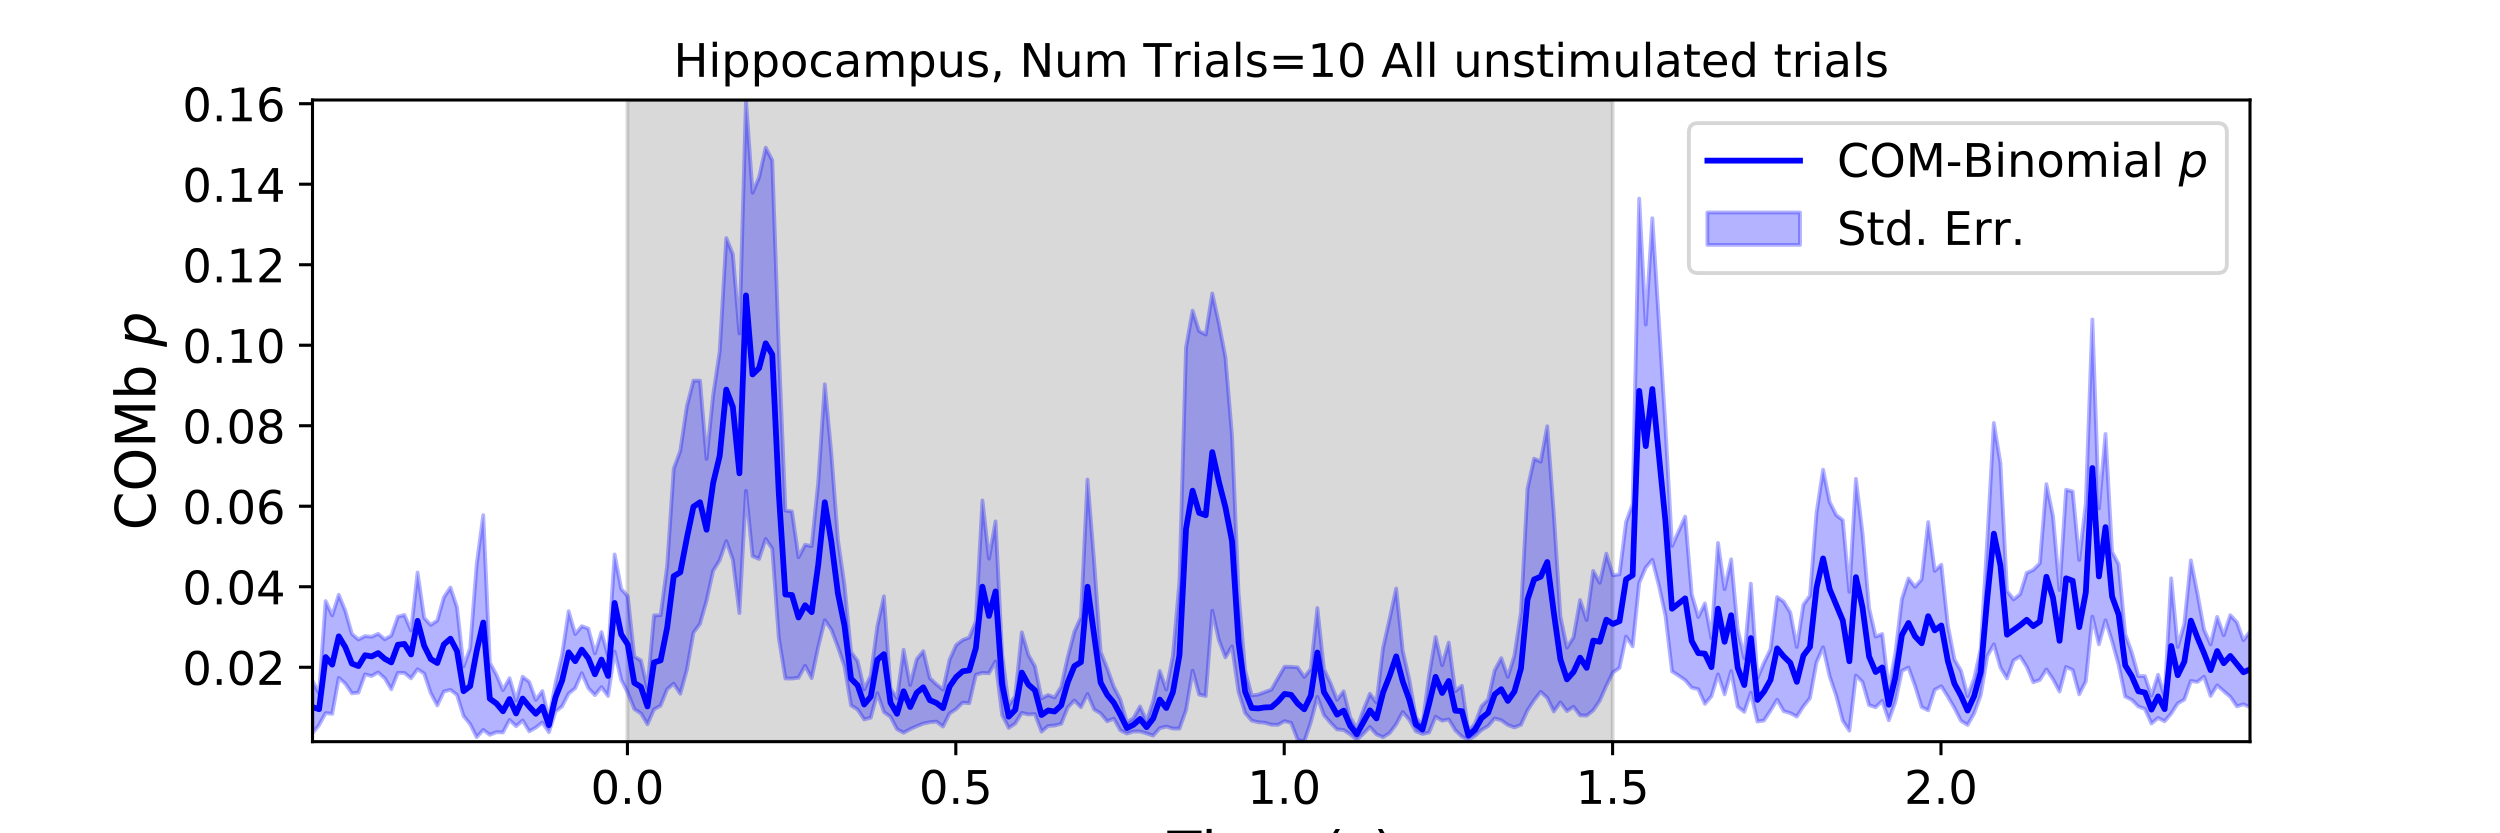 <?xml version="1.0" encoding="utf-8" standalone="no"?>
<!DOCTYPE svg PUBLIC "-//W3C//DTD SVG 1.1//EN"
  "http://www.w3.org/Graphics/SVG/1.1/DTD/svg11.dtd">
<!-- Created with matplotlib (https://matplotlib.org/) -->
<svg height="216pt" version="1.1" viewBox="0 0 648 216" width="648pt" xmlns="http://www.w3.org/2000/svg" xmlns:xlink="http://www.w3.org/1999/xlink">
 <defs>
  <style type="text/css">
*{stroke-linecap:butt;stroke-linejoin:round;}
  </style>
 </defs>
 <g id="figure_1">
  <g id="patch_1">
   <path d="M 0 216 
L 648 216 
L 648 0 
L 0 0 
z
" style="fill:#ffffff;"/>
  </g>
  <g id="axes_1">
   <g id="patch_2">
    <path d="M 81 192.24 
L 583.2 192.24 
L 583.2 25.92 
L 81 25.92 
z
" style="fill:#ffffff;"/>
   </g>
   <g id="PolyCollection_1">
    <defs>
     <path d="M 162.629 -23.76 
L 162.629 -190.08 
L 417.985 -190.08 
L 417.985 -23.76 
L 417.985 -23.76 
L 162.629 -23.76 
z
" id="md33b3749ed" style="stroke:#808080;stroke-opacity:0.3;"/>
    </defs>
    <g clip-path="url(#p66908a4d34)">
     <use style="fill:#808080;fill-opacity:0.3;stroke:#808080;stroke-opacity:0.3;" x="0" xlink:href="#md33b3749ed" y="216"/>
    </g>
   </g>
   <g id="PolyCollection_2">
    <defs>
     <path d="M 81 -39.528 
L 81 -25.934 
L 82.702 -28.065 
L 84.405 -31.167 
L 86.107 -30.974 
L 87.809 -40.283 
L 89.512 -38.807 
L 91.214 -36.29 
L 92.917 -36.471 
L 94.619 -41.193 
L 96.321 -40.769 
L 98.024 -41.717 
L 99.726 -40.182 
L 101.428 -37.338 
L 103.131 -41.599 
L 104.833 -41.575 
L 106.536 -40.169 
L 108.238 -42.545 
L 109.94 -41.409 
L 111.643 -36.352 
L 113.345 -33.143 
L 115.047 -36.764 
L 116.75 -37.189 
L 118.452 -35.868 
L 120.155 -30.426 
L 121.857 -28.306 
L 123.559 -24.918 
L 125.262 -26.801 
L 126.964 -25.535 
L 128.666 -26.215 
L 130.369 -26.15 
L 132.071 -29.389 
L 133.774 -27.753 
L 135.476 -29.257 
L 137.178 -26.435 
L 138.881 -27.399 
L 140.583 -28.721 
L 142.285 -26.23 
L 143.988 -31.56 
L 145.69 -32.91 
L 147.393 -36.228 
L 149.095 -37.607 
L 150.797 -41.513 
L 152.5 -37.641 
L 154.202 -35.814 
L 155.904 -37.901 
L 157.607 -35.588 
L 159.309 -47.134 
L 161.012 -39.817 
L 162.714 -36.446 
L 164.416 -32.179 
L 166.119 -31.098 
L 167.821 -28.276 
L 169.523 -32.118 
L 171.226 -33.103 
L 172.928 -37.371 
L 174.631 -38.79 
L 176.333 -36.178 
L 178.035 -42.38 
L 179.738 -52.002 
L 181.44 -54.292 
L 183.142 -60.34 
L 184.845 -68.049 
L 186.547 -70.793 
L 188.249 -75.734 
L 189.952 -70.908 
L 191.654 -57.09 
L 193.357 -88.773 
L 195.059 -71.844 
L 196.761 -71.118 
L 198.464 -76.287 
L 200.166 -73.783 
L 201.868 -50.648 
L 203.571 -40.15 
L 205.273 -40.115 
L 206.976 -40.328 
L 208.678 -43.428 
L 210.38 -40.219 
L 212.083 -48.298 
L 213.785 -55.234 
L 215.487 -52.784 
L 217.19 -48.275 
L 218.892 -43.317 
L 220.595 -33.161 
L 222.297 -32.085 
L 223.999 -29.509 
L 225.702 -29.988 
L 227.404 -36.31 
L 229.106 -31.447 
L 230.809 -30.193 
L 232.511 -26.979 
L 234.214 -26.073 
L 235.916 -27.013 
L 237.618 -27.764 
L 239.321 -28.45 
L 241.023 -28.806 
L 242.725 -28.957 
L 244.428 -27.669 
L 246.13 -31.073 
L 247.833 -32.211 
L 249.535 -33.89 
L 251.237 -33.741 
L 252.94 -41.107 
L 254.642 -41.593 
L 256.344 -41.497 
L 258.047 -44.548 
L 259.749 -30.698 
L 261.452 -27.334 
L 263.154 -28.462 
L 264.856 -31.222 
L 266.559 -30.807 
L 268.261 -30.908 
L 269.963 -26.357 
L 271.666 -27.828 
L 273.368 -27.942 
L 275.071 -28.397 
L 276.773 -32.617 
L 278.475 -34.431 
L 280.178 -32.686 
L 281.88 -36.115 
L 283.582 -32.117 
L 285.285 -31.075 
L 286.987 -29.039 
L 288.689 -29.74 
L 290.392 -26.704 
L 292.094 -25.856 
L 293.797 -26.405 
L 295.499 -26.394 
L 297.201 -25.892 
L 298.904 -25.323 
L 300.606 -27.248 
L 302.308 -27.681 
L 304.011 -27.158 
L 305.713 -27.148 
L 307.416 -31.902 
L 309.118 -42.148 
L 310.82 -35.966 
L 312.523 -35.594 
L 314.225 -57.686 
L 315.927 -50.073 
L 317.63 -45.61 
L 319.332 -48.449 
L 321.035 -36.663 
L 322.737 -31.203 
L 324.439 -29.224 
L 326.142 -28.799 
L 327.844 -28.66 
L 329.546 -28.156 
L 331.249 -28.121 
L 332.951 -29.085 
L 334.654 -28.627 
L 336.356 -24.255 
L 338.058 -23.76 
L 339.761 -28.794 
L 341.463 -35.339 
L 343.165 -30.64 
L 344.868 -28.668 
L 346.57 -26.945 
L 348.273 -26.781 
L 349.975 -25.667 
L 351.677 -24.184 
L 353.38 -25.807 
L 355.082 -27.552 
L 356.784 -25.658 
L 358.487 -24.922 
L 360.189 -25.99 
L 361.892 -28.277 
L 363.594 -31.439 
L 365.296 -29.412 
L 366.999 -26.459 
L 368.701 -25.753 
L 370.403 -26.119 
L 372.106 -30.223 
L 373.808 -29.185 
L 375.511 -29.531 
L 377.213 -26.709 
L 378.915 -25.094 
L 380.618 -24.262 
L 382.32 -25.262 
L 384.022 -26.791 
L 385.725 -27.816 
L 387.427 -29.782 
L 389.129 -29.298 
L 390.832 -28.085 
L 392.534 -27.447 
L 394.237 -28.136 
L 395.939 -31.895 
L 397.641 -34.497 
L 399.344 -36.684 
L 401.046 -35.126 
L 402.748 -31.59 
L 404.451 -33.936 
L 406.153 -31.688 
L 407.856 -32.807 
L 409.558 -30.577 
L 411.26 -30.502 
L 412.963 -31.874 
L 414.665 -34.387 
L 416.367 -38.255 
L 418.07 -41.695 
L 419.772 -42.859 
L 421.475 -51.011 
L 423.177 -48.468 
L 424.879 -64.848 
L 426.582 -68.884 
L 428.284 -70.889 
L 429.986 -64.246 
L 431.689 -56.457 
L 433.391 -41.969 
L 435.094 -40.88 
L 436.796 -39.715 
L 438.498 -37.745 
L 440.201 -37.352 
L 441.903 -33.554 
L 443.605 -35.516 
L 445.308 -41.197 
L 447.01 -36.016 
L 448.713 -42.044 
L 450.415 -32.828 
L 452.117 -31.477 
L 453.82 -36.475 
L 455.522 -28.983 
L 457.224 -29.239 
L 458.927 -31.815 
L 460.629 -34.626 
L 462.332 -31.667 
L 464.034 -31.15 
L 465.736 -30.243 
L 467.439 -32.888 
L 469.141 -35.042 
L 470.843 -44.294 
L 472.546 -48.226 
L 474.248 -40.689 
L 475.951 -35.666 
L 477.653 -29.16 
L 479.355 -26.61 
L 481.058 -40.91 
L 482.76 -39.221 
L 484.462 -33.242 
L 486.165 -32.671 
L 487.867 -34.33 
L 489.569 -29.312 
L 491.272 -34.023 
L 492.974 -42.104 
L 494.677 -42.97 
L 496.379 -38.225 
L 498.081 -32.732 
L 499.784 -31.88 
L 501.486 -37.207 
L 503.188 -38.114 
L 504.891 -35.391 
L 506.593 -32.468 
L 508.296 -29.148 
L 509.998 -28.088 
L 511.7 -31.07 
L 513.403 -35.82 
L 515.105 -45.924 
L 516.807 -48.985 
L 518.51 -42.973 
L 520.212 -40.151 
L 521.915 -44.815 
L 523.617 -45.877 
L 525.319 -43.184 
L 527.022 -39.163 
L 528.724 -39.747 
L 530.426 -42.481 
L 532.129 -39.954 
L 533.831 -36.753 
L 535.534 -43.132 
L 537.236 -42.321 
L 538.938 -36.041 
L 540.641 -39.4 
L 542.343 -56.176 
L 544.045 -48.993 
L 545.748 -55.205 
L 547.45 -49.794 
L 549.153 -43.661 
L 550.855 -35.455 
L 552.557 -34.591 
L 554.26 -32.884 
L 555.962 -32.227 
L 557.664 -28.472 
L 559.367 -29.904 
L 561.069 -29.04 
L 562.772 -31.028 
L 564.474 -33.678 
L 566.176 -34.672 
L 567.879 -39.491 
L 569.581 -39.232 
L 571.283 -40.611 
L 572.986 -35.613 
L 574.688 -38.364 
L 576.391 -36.853 
L 578.093 -35.397 
L 579.795 -32.909 
L 581.498 -33.45 
L 583.2 -32.695 
L 583.2 -52.293 
L 583.2 -52.293 
L 581.498 -50.061 
L 579.795 -54.716 
L 578.093 -56.543 
L 576.391 -51.346 
L 574.688 -56.1 
L 572.986 -48.987 
L 571.283 -52.815 
L 569.581 -62.164 
L 567.879 -70.754 
L 566.176 -54.302 
L 564.474 -48.31 
L 562.772 -66.089 
L 561.069 -35.355 
L 559.367 -41.085 
L 557.664 -35.66 
L 555.962 -40.75 
L 554.26 -40.777 
L 552.557 -46.894 
L 550.855 -51.655 
L 549.153 -69.727 
L 547.45 -72.979 
L 545.748 -103.515 
L 544.045 -84.19 
L 542.343 -133.194 
L 540.641 -85.493 
L 538.938 -70.864 
L 537.236 -88.612 
L 535.534 -89.066 
L 533.831 -63.071 
L 532.129 -82.21 
L 530.426 -90.509 
L 528.724 -70.018 
L 527.022 -68.267 
L 525.319 -67.501 
L 523.617 -61.991 
L 521.915 -60.635 
L 520.212 -62.831 
L 518.51 -95.941 
L 516.807 -106.361 
L 515.105 -75.984 
L 513.403 -47.814 
L 511.7 -40.107 
L 509.998 -35.571 
L 508.296 -42.14 
L 506.593 -45.081 
L 504.891 -53.842 
L 503.188 -69.633 
L 501.486 -68.028 
L 499.784 -80.676 
L 498.081 -65.81 
L 496.379 -63.896 
L 494.677 -66.06 
L 492.974 -60.746 
L 491.272 -46.642 
L 489.569 -37.365 
L 487.867 -51.663 
L 486.165 -50.977 
L 484.462 -58.432 
L 482.76 -77.849 
L 481.058 -91.883 
L 479.355 -62.6 
L 477.653 -81.154 
L 475.951 -82.506 
L 474.248 -85.881 
L 472.546 -94.258 
L 470.843 -83.052 
L 469.141 -61.61 
L 467.439 -59.257 
L 465.736 -48.305 
L 464.034 -57.254 
L 462.332 -60.067 
L 460.629 -61.238 
L 458.927 -47.747 
L 457.224 -44.215 
L 455.522 -40.195 
L 453.82 -64.739 
L 452.117 -45.403 
L 450.415 -52.939 
L 448.713 -71.014 
L 447.01 -63.303 
L 445.308 -75.262 
L 443.605 -50.634 
L 441.903 -59.592 
L 440.201 -56.074 
L 438.498 -61.94 
L 436.796 -82.087 
L 435.094 -78.283 
L 433.391 -74.478 
L 431.689 -105.122 
L 429.986 -132.583 
L 428.284 -159.422 
L 426.582 -131.863 
L 424.879 -164.515 
L 423.177 -85.342 
L 421.475 -80.674 
L 419.772 -67.134 
L 418.07 -66.878 
L 416.367 -72.492 
L 414.665 -64.953 
L 412.963 -68.028 
L 411.26 -55.292 
L 409.558 -60.468 
L 407.856 -50.83 
L 406.153 -48.133 
L 404.451 -56.261 
L 402.748 -82.751 
L 401.046 -105.517 
L 399.344 -96.331 
L 397.641 -97.115 
L 395.939 -89.381 
L 394.237 -57.375 
L 392.534 -46.075 
L 390.832 -40.581 
L 389.129 -45.412 
L 387.427 -42.257 
L 385.725 -34.678 
L 384.022 -32.967 
L 382.32 -28.433 
L 380.618 -26.491 
L 378.915 -38.246 
L 377.213 -36.87 
L 375.511 -49.439 
L 373.808 -43.58 
L 372.106 -50.899 
L 370.403 -40.862 
L 368.701 -28.123 
L 366.999 -30.027 
L 365.296 -39.828 
L 363.594 -47.305 
L 361.892 -63.449 
L 360.189 -55.609 
L 358.487 -48.086 
L 356.784 -33.91 
L 355.082 -36.184 
L 353.38 -31.927 
L 351.677 -27.222 
L 349.975 -30.059 
L 348.273 -36.823 
L 346.57 -34.599 
L 344.868 -38.957 
L 343.165 -42.597 
L 341.463 -58.389 
L 339.761 -42.611 
L 338.058 -40.54 
L 336.356 -43.029 
L 334.654 -43.163 
L 332.951 -43.186 
L 331.249 -40.26 
L 329.546 -37.247 
L 327.844 -36.618 
L 326.142 -35.977 
L 324.439 -35.741 
L 322.737 -42.212 
L 321.035 -62.279 
L 319.332 -103.062 
L 317.63 -123.417 
L 315.927 -132.224 
L 314.225 -139.923 
L 312.523 -129.281 
L 310.82 -130.173 
L 309.118 -135.475 
L 307.416 -125.907 
L 305.713 -65.172 
L 304.011 -46.017 
L 302.308 -37.289 
L 300.606 -42.091 
L 298.904 -34.213 
L 297.201 -29.152 
L 295.499 -32.886 
L 293.797 -29.894 
L 292.094 -28.723 
L 290.392 -34.748 
L 288.689 -38.011 
L 286.987 -42.789 
L 285.285 -47.068 
L 283.582 -70.576 
L 281.88 -91.714 
L 280.178 -56.063 
L 278.475 -52.256 
L 276.773 -45.736 
L 275.071 -38.007 
L 273.368 -35.223 
L 271.666 -35.867 
L 269.963 -34.983 
L 268.261 -43.268 
L 266.559 -46.284 
L 264.856 -52.104 
L 263.154 -35.55 
L 261.452 -33.157 
L 259.749 -46.498 
L 258.047 -80.863 
L 256.344 -71.207 
L 254.642 -86.276 
L 252.94 -54.942 
L 251.237 -50.765 
L 249.535 -50.113 
L 247.833 -48.808 
L 246.13 -45.007 
L 244.428 -37.248 
L 242.725 -38.623 
L 241.023 -40.228 
L 239.321 -47.234 
L 237.618 -45.129 
L 235.916 -38.462 
L 234.214 -47.555 
L 232.511 -34.998 
L 230.809 -37.57 
L 229.106 -61.433 
L 227.404 -53.674 
L 225.702 -40.91 
L 223.999 -37.3 
L 222.297 -44.649 
L 220.595 -46.993 
L 218.892 -64.338 
L 217.19 -76.084 
L 215.487 -98.322 
L 213.785 -116.391 
L 212.083 -90.908 
L 210.38 -74.453 
L 208.678 -74.788 
L 206.976 -71.572 
L 205.273 -83.433 
L 203.571 -83.671 
L 201.868 -125.51 
L 200.166 -174.443 
L 198.464 -177.73 
L 196.761 -170.057 
L 195.059 -166.05 
L 193.357 -190.08 
L 191.654 -129.564 
L 189.952 -150.129 
L 188.249 -154.29 
L 186.547 -124.909 
L 184.845 -113.552 
L 183.142 -97.048 
L 181.44 -117.34 
L 179.738 -117.338 
L 178.035 -110.679 
L 176.333 -99.142 
L 174.631 -94.526 
L 172.928 -69.259 
L 171.226 -56.54 
L 169.523 -56.489 
L 167.821 -37.527 
L 166.119 -44.819 
L 164.416 -45.829 
L 162.714 -61.455 
L 161.012 -63.375 
L 159.309 -72.285 
L 157.607 -46.006 
L 155.904 -52.167 
L 154.202 -46.645 
L 152.5 -53.067 
L 150.797 -53.697 
L 149.095 -51.645 
L 147.393 -57.584 
L 145.69 -46.251 
L 143.988 -38.919 
L 142.285 -29.872 
L 140.583 -36.89 
L 138.881 -34.587 
L 137.178 -39.261 
L 135.476 -40.598 
L 133.774 -34.411 
L 132.071 -40.202 
L 130.369 -37.139 
L 128.666 -41.126 
L 126.964 -44.244 
L 125.262 -82.473 
L 123.559 -69.694 
L 121.857 -47.993 
L 120.155 -43.278 
L 118.452 -58.601 
L 116.75 -63.704 
L 115.047 -61.175 
L 113.345 -55.156 
L 111.643 -54.023 
L 109.94 -55.847 
L 108.238 -67.602 
L 106.536 -52.579 
L 104.833 -56.609 
L 103.131 -56.167 
L 101.428 -51.283 
L 99.726 -50.296 
L 98.024 -51.723 
L 96.321 -50.943 
L 94.619 -51.131 
L 92.917 -50.246 
L 91.214 -51.693 
L 89.512 -57.674 
L 87.809 -61.833 
L 86.107 -56.494 
L 84.405 -60.196 
L 82.702 -36.281 
L 81 -39.528 
z
" id="me0a8b9fdd6" style="stroke:#0000ff;stroke-opacity:0.3;"/>
    </defs>
    <g clip-path="url(#p66908a4d34)">
     <use style="fill:#0000ff;fill-opacity:0.3;stroke:#0000ff;stroke-opacity:0.3;" x="0" xlink:href="#me0a8b9fdd6" y="216"/>
    </g>
   </g>
   <g id="matplotlib.axis_1">
    <g id="xtick_1">
     <g id="line2d_1">
      <defs>
       <path d="M 0 0 
L 0 3.5 
" id="m24f4d58ce3" style="stroke:#000000;stroke-width:0.8;"/>
      </defs>
      <g>
       <use style="stroke:#000000;stroke-width:0.8;" x="162.629" xlink:href="#m24f4d58ce3" y="192.24"/>
      </g>
     </g>
     <g id="text_1">
      <!-- 0.0 -->
      <defs>
       <path d="M 31.781 66.406 
Q 24.172 66.406 20.328 58.906 
Q 16.5 51.422 16.5 36.375 
Q 16.5 21.391 20.328 13.891 
Q 24.172 6.391 31.781 6.391 
Q 39.453 6.391 43.281 13.891 
Q 47.125 21.391 47.125 36.375 
Q 47.125 51.422 43.281 58.906 
Q 39.453 66.406 31.781 66.406 
z
M 31.781 74.219 
Q 44.047 74.219 50.516 64.516 
Q 56.984 54.828 56.984 36.375 
Q 56.984 17.969 50.516 8.266 
Q 44.047 -1.422 31.781 -1.422 
Q 19.531 -1.422 13.062 8.266 
Q 6.594 17.969 6.594 36.375 
Q 6.594 54.828 13.062 64.516 
Q 19.531 74.219 31.781 74.219 
z
" id="DejaVuSans-48"/>
       <path d="M 10.688 12.406 
L 21 12.406 
L 21 0 
L 10.688 0 
z
" id="DejaVuSans-46"/>
      </defs>
      <g transform="translate(153.087 208.358)scale(0.12 -0.12)">
       <use xlink:href="#DejaVuSans-48"/>
       <use x="63.623" xlink:href="#DejaVuSans-46"/>
       <use x="95.41" xlink:href="#DejaVuSans-48"/>
      </g>
     </g>
    </g>
    <g id="xtick_2">
     <g id="line2d_2">
      <g>
       <use style="stroke:#000000;stroke-width:0.8;" x="247.747" xlink:href="#m24f4d58ce3" y="192.24"/>
      </g>
     </g>
     <g id="text_2">
      <!-- 0.5 -->
      <defs>
       <path d="M 10.797 72.906 
L 49.516 72.906 
L 49.516 64.594 
L 19.828 64.594 
L 19.828 46.734 
Q 21.969 47.469 24.109 47.828 
Q 26.266 48.188 28.422 48.188 
Q 40.625 48.188 47.75 41.5 
Q 54.891 34.812 54.891 23.391 
Q 54.891 11.625 47.562 5.094 
Q 40.234 -1.422 26.906 -1.422 
Q 22.312 -1.422 17.547 -0.641 
Q 12.797 0.141 7.719 1.703 
L 7.719 11.625 
Q 12.109 9.234 16.797 8.062 
Q 21.484 6.891 26.703 6.891 
Q 35.156 6.891 40.078 11.328 
Q 45.016 15.766 45.016 23.391 
Q 45.016 31 40.078 35.438 
Q 35.156 39.891 26.703 39.891 
Q 22.75 39.891 18.812 39.016 
Q 14.891 38.141 10.797 36.281 
z
" id="DejaVuSans-53"/>
      </defs>
      <g transform="translate(238.206 208.358)scale(0.12 -0.12)">
       <use xlink:href="#DejaVuSans-48"/>
       <use x="63.623" xlink:href="#DejaVuSans-46"/>
       <use x="95.41" xlink:href="#DejaVuSans-53"/>
      </g>
     </g>
    </g>
    <g id="xtick_3">
     <g id="line2d_3">
      <g>
       <use style="stroke:#000000;stroke-width:0.8;" x="332.866" xlink:href="#m24f4d58ce3" y="192.24"/>
      </g>
     </g>
     <g id="text_3">
      <!-- 1.0 -->
      <defs>
       <path d="M 12.406 8.297 
L 28.516 8.297 
L 28.516 63.922 
L 10.984 60.406 
L 10.984 69.391 
L 28.422 72.906 
L 38.281 72.906 
L 38.281 8.297 
L 54.391 8.297 
L 54.391 0 
L 12.406 0 
z
" id="DejaVuSans-49"/>
      </defs>
      <g transform="translate(323.324 208.358)scale(0.12 -0.12)">
       <use xlink:href="#DejaVuSans-49"/>
       <use x="63.623" xlink:href="#DejaVuSans-46"/>
       <use x="95.41" xlink:href="#DejaVuSans-48"/>
      </g>
     </g>
    </g>
    <g id="xtick_4">
     <g id="line2d_4">
      <g>
       <use style="stroke:#000000;stroke-width:0.8;" x="417.985" xlink:href="#m24f4d58ce3" y="192.24"/>
      </g>
     </g>
     <g id="text_4">
      <!-- 1.5 -->
      <g transform="translate(408.443 208.358)scale(0.12 -0.12)">
       <use xlink:href="#DejaVuSans-49"/>
       <use x="63.623" xlink:href="#DejaVuSans-46"/>
       <use x="95.41" xlink:href="#DejaVuSans-53"/>
      </g>
     </g>
    </g>
    <g id="xtick_5">
     <g id="line2d_5">
      <g>
       <use style="stroke:#000000;stroke-width:0.8;" x="503.103" xlink:href="#m24f4d58ce3" y="192.24"/>
      </g>
     </g>
     <g id="text_5">
      <!-- 2.0 -->
      <defs>
       <path d="M 19.188 8.297 
L 53.609 8.297 
L 53.609 0 
L 7.328 0 
L 7.328 8.297 
Q 12.938 14.109 22.625 23.891 
Q 32.328 33.688 34.812 36.531 
Q 39.547 41.844 41.422 45.531 
Q 43.312 49.219 43.312 52.781 
Q 43.312 58.594 39.234 62.25 
Q 35.156 65.922 28.609 65.922 
Q 23.969 65.922 18.812 64.312 
Q 13.672 62.703 7.812 59.422 
L 7.812 69.391 
Q 13.766 71.781 18.938 73 
Q 24.125 74.219 28.422 74.219 
Q 39.75 74.219 46.484 68.547 
Q 53.219 62.891 53.219 53.422 
Q 53.219 48.922 51.531 44.891 
Q 49.859 40.875 45.406 35.406 
Q 44.188 33.984 37.641 27.219 
Q 31.109 20.453 19.188 8.297 
z
" id="DejaVuSans-50"/>
      </defs>
      <g transform="translate(493.561 208.358)scale(0.12 -0.12)">
       <use xlink:href="#DejaVuSans-50"/>
       <use x="63.623" xlink:href="#DejaVuSans-46"/>
       <use x="95.41" xlink:href="#DejaVuSans-48"/>
      </g>
     </g>
    </g>
    <g id="text_6">
     <!-- Time (s) -->
     <defs>
      <path d="M -0.297 72.906 
L 61.375 72.906 
L 61.375 64.594 
L 35.5 64.594 
L 35.5 0 
L 25.594 0 
L 25.594 64.594 
L -0.297 64.594 
z
" id="DejaVuSans-84"/>
      <path d="M 9.422 54.688 
L 18.406 54.688 
L 18.406 0 
L 9.422 0 
z
M 9.422 75.984 
L 18.406 75.984 
L 18.406 64.594 
L 9.422 64.594 
z
" id="DejaVuSans-105"/>
      <path d="M 52 44.188 
Q 55.375 50.25 60.062 53.125 
Q 64.75 56 71.094 56 
Q 79.641 56 84.281 50.016 
Q 88.922 44.047 88.922 33.016 
L 88.922 0 
L 79.891 0 
L 79.891 32.719 
Q 79.891 40.578 77.094 44.375 
Q 74.312 48.188 68.609 48.188 
Q 61.625 48.188 57.562 43.547 
Q 53.516 38.922 53.516 30.906 
L 53.516 0 
L 44.484 0 
L 44.484 32.719 
Q 44.484 40.625 41.703 44.406 
Q 38.922 48.188 33.109 48.188 
Q 26.219 48.188 22.156 43.531 
Q 18.109 38.875 18.109 30.906 
L 18.109 0 
L 9.078 0 
L 9.078 54.688 
L 18.109 54.688 
L 18.109 46.188 
Q 21.188 51.219 25.484 53.609 
Q 29.781 56 35.688 56 
Q 41.656 56 45.828 52.969 
Q 50 49.953 52 44.188 
z
" id="DejaVuSans-109"/>
      <path d="M 56.203 29.594 
L 56.203 25.203 
L 14.891 25.203 
Q 15.484 15.922 20.484 11.062 
Q 25.484 6.203 34.422 6.203 
Q 39.594 6.203 44.453 7.469 
Q 49.312 8.734 54.109 11.281 
L 54.109 2.781 
Q 49.266 0.734 44.188 -0.344 
Q 39.109 -1.422 33.891 -1.422 
Q 20.797 -1.422 13.156 6.188 
Q 5.516 13.812 5.516 26.812 
Q 5.516 40.234 12.766 48.109 
Q 20.016 56 32.328 56 
Q 43.359 56 49.781 48.891 
Q 56.203 41.797 56.203 29.594 
z
M 47.219 32.234 
Q 47.125 39.594 43.094 43.984 
Q 39.062 48.391 32.422 48.391 
Q 24.906 48.391 20.391 44.141 
Q 15.875 39.891 15.188 32.172 
z
" id="DejaVuSans-101"/>
      <path id="DejaVuSans-32"/>
      <path d="M 31 75.875 
Q 24.469 64.656 21.281 53.656 
Q 18.109 42.672 18.109 31.391 
Q 18.109 20.125 21.312 9.062 
Q 24.516 -2 31 -13.188 
L 23.188 -13.188 
Q 15.875 -1.703 12.234 9.375 
Q 8.594 20.453 8.594 31.391 
Q 8.594 42.281 12.203 53.312 
Q 15.828 64.359 23.188 75.875 
z
" id="DejaVuSans-40"/>
      <path d="M 44.281 53.078 
L 44.281 44.578 
Q 40.484 46.531 36.375 47.5 
Q 32.281 48.484 27.875 48.484 
Q 21.188 48.484 17.844 46.438 
Q 14.5 44.391 14.5 40.281 
Q 14.5 37.156 16.891 35.375 
Q 19.281 33.594 26.516 31.984 
L 29.594 31.297 
Q 39.156 29.25 43.188 25.516 
Q 47.219 21.781 47.219 15.094 
Q 47.219 7.469 41.188 3.016 
Q 35.156 -1.422 24.609 -1.422 
Q 20.219 -1.422 15.453 -0.562 
Q 10.688 0.297 5.422 2 
L 5.422 11.281 
Q 10.406 8.688 15.234 7.391 
Q 20.062 6.109 24.812 6.109 
Q 31.156 6.109 34.562 8.281 
Q 37.984 10.453 37.984 14.406 
Q 37.984 18.062 35.516 20.016 
Q 33.062 21.969 24.703 23.781 
L 21.578 24.516 
Q 13.234 26.266 9.516 29.906 
Q 5.812 33.547 5.812 39.891 
Q 5.812 47.609 11.281 51.797 
Q 16.75 56 26.812 56 
Q 31.781 56 36.172 55.266 
Q 40.578 54.547 44.281 53.078 
z
" id="DejaVuSans-115"/>
      <path d="M 8.016 75.875 
L 15.828 75.875 
Q 23.141 64.359 26.781 53.312 
Q 30.422 42.281 30.422 31.391 
Q 30.422 20.453 26.781 9.375 
Q 23.141 -1.703 15.828 -13.188 
L 8.016 -13.188 
Q 14.5 -2 17.703 9.062 
Q 20.906 20.125 20.906 31.391 
Q 20.906 42.672 17.703 53.656 
Q 14.5 64.656 8.016 75.875 
z
" id="DejaVuSans-41"/>
     </defs>
     <g transform="translate(302.605 225.796)scale(0.144 -0.144)">
      <use xlink:href="#DejaVuSans-84"/>
      <use x="61.037" xlink:href="#DejaVuSans-105"/>
      <use x="88.82" xlink:href="#DejaVuSans-109"/>
      <use x="186.232" xlink:href="#DejaVuSans-101"/>
      <use x="247.756" xlink:href="#DejaVuSans-32"/>
      <use x="279.543" xlink:href="#DejaVuSans-40"/>
      <use x="318.557" xlink:href="#DejaVuSans-115"/>
      <use x="370.656" xlink:href="#DejaVuSans-41"/>
     </g>
    </g>
   </g>
   <g id="matplotlib.axis_2">
    <g id="ytick_1">
     <g id="line2d_6">
      <defs>
       <path d="M 0 0 
L -3.5 0 
" id="m6ac0d41ad9" style="stroke:#000000;stroke-width:0.8;"/>
      </defs>
      <g>
       <use style="stroke:#000000;stroke-width:0.8;" x="81" xlink:href="#m6ac0d41ad9" y="172.953"/>
      </g>
     </g>
     <g id="text_7">
      <!-- 0.02 -->
      <g transform="translate(47.281 177.512)scale(0.12 -0.12)">
       <use xlink:href="#DejaVuSans-48"/>
       <use x="63.623" xlink:href="#DejaVuSans-46"/>
       <use x="95.41" xlink:href="#DejaVuSans-48"/>
       <use x="159.033" xlink:href="#DejaVuSans-50"/>
      </g>
     </g>
    </g>
    <g id="ytick_2">
     <g id="line2d_7">
      <g>
       <use style="stroke:#000000;stroke-width:0.8;" x="81" xlink:href="#m6ac0d41ad9" y="152.085"/>
      </g>
     </g>
     <g id="text_8">
      <!-- 0.04 -->
      <defs>
       <path d="M 37.797 64.312 
L 12.891 25.391 
L 37.797 25.391 
z
M 35.203 72.906 
L 47.609 72.906 
L 47.609 25.391 
L 58.016 25.391 
L 58.016 17.188 
L 47.609 17.188 
L 47.609 0 
L 37.797 0 
L 37.797 17.188 
L 4.891 17.188 
L 4.891 26.703 
z
" id="DejaVuSans-52"/>
      </defs>
      <g transform="translate(47.281 156.644)scale(0.12 -0.12)">
       <use xlink:href="#DejaVuSans-48"/>
       <use x="63.623" xlink:href="#DejaVuSans-46"/>
       <use x="95.41" xlink:href="#DejaVuSans-48"/>
       <use x="159.033" xlink:href="#DejaVuSans-52"/>
      </g>
     </g>
    </g>
    <g id="ytick_3">
     <g id="line2d_8">
      <g>
       <use style="stroke:#000000;stroke-width:0.8;" x="81" xlink:href="#m6ac0d41ad9" y="131.218"/>
      </g>
     </g>
     <g id="text_9">
      <!-- 0.06 -->
      <defs>
       <path d="M 33.016 40.375 
Q 26.375 40.375 22.484 35.828 
Q 18.609 31.297 18.609 23.391 
Q 18.609 15.531 22.484 10.953 
Q 26.375 6.391 33.016 6.391 
Q 39.656 6.391 43.531 10.953 
Q 47.406 15.531 47.406 23.391 
Q 47.406 31.297 43.531 35.828 
Q 39.656 40.375 33.016 40.375 
z
M 52.594 71.297 
L 52.594 62.312 
Q 48.875 64.062 45.094 64.984 
Q 41.312 65.922 37.594 65.922 
Q 27.828 65.922 22.672 59.328 
Q 17.531 52.734 16.797 39.406 
Q 19.672 43.656 24.016 45.922 
Q 28.375 48.188 33.594 48.188 
Q 44.578 48.188 50.953 41.516 
Q 57.328 34.859 57.328 23.391 
Q 57.328 12.156 50.688 5.359 
Q 44.047 -1.422 33.016 -1.422 
Q 20.359 -1.422 13.672 8.266 
Q 6.984 17.969 6.984 36.375 
Q 6.984 53.656 15.188 63.938 
Q 23.391 74.219 37.203 74.219 
Q 40.922 74.219 44.703 73.484 
Q 48.484 72.75 52.594 71.297 
z
" id="DejaVuSans-54"/>
      </defs>
      <g transform="translate(47.281 135.777)scale(0.12 -0.12)">
       <use xlink:href="#DejaVuSans-48"/>
       <use x="63.623" xlink:href="#DejaVuSans-46"/>
       <use x="95.41" xlink:href="#DejaVuSans-48"/>
       <use x="159.033" xlink:href="#DejaVuSans-54"/>
      </g>
     </g>
    </g>
    <g id="ytick_4">
     <g id="line2d_9">
      <g>
       <use style="stroke:#000000;stroke-width:0.8;" x="81" xlink:href="#m6ac0d41ad9" y="110.35"/>
      </g>
     </g>
     <g id="text_10">
      <!-- 0.08 -->
      <defs>
       <path d="M 31.781 34.625 
Q 24.75 34.625 20.719 30.859 
Q 16.703 27.094 16.703 20.516 
Q 16.703 13.922 20.719 10.156 
Q 24.75 6.391 31.781 6.391 
Q 38.812 6.391 42.859 10.172 
Q 46.922 13.969 46.922 20.516 
Q 46.922 27.094 42.891 30.859 
Q 38.875 34.625 31.781 34.625 
z
M 21.922 38.812 
Q 15.578 40.375 12.031 44.719 
Q 8.5 49.078 8.5 55.328 
Q 8.5 64.062 14.719 69.141 
Q 20.953 74.219 31.781 74.219 
Q 42.672 74.219 48.875 69.141 
Q 55.078 64.062 55.078 55.328 
Q 55.078 49.078 51.531 44.719 
Q 48 40.375 41.703 38.812 
Q 48.828 37.156 52.797 32.312 
Q 56.781 27.484 56.781 20.516 
Q 56.781 9.906 50.312 4.234 
Q 43.844 -1.422 31.781 -1.422 
Q 19.734 -1.422 13.25 4.234 
Q 6.781 9.906 6.781 20.516 
Q 6.781 27.484 10.781 32.312 
Q 14.797 37.156 21.922 38.812 
z
M 18.312 54.391 
Q 18.312 48.734 21.844 45.562 
Q 25.391 42.391 31.781 42.391 
Q 38.141 42.391 41.719 45.562 
Q 45.312 48.734 45.312 54.391 
Q 45.312 60.062 41.719 63.234 
Q 38.141 66.406 31.781 66.406 
Q 25.391 66.406 21.844 63.234 
Q 18.312 60.062 18.312 54.391 
z
" id="DejaVuSans-56"/>
      </defs>
      <g transform="translate(47.281 114.909)scale(0.12 -0.12)">
       <use xlink:href="#DejaVuSans-48"/>
       <use x="63.623" xlink:href="#DejaVuSans-46"/>
       <use x="95.41" xlink:href="#DejaVuSans-48"/>
       <use x="159.033" xlink:href="#DejaVuSans-56"/>
      </g>
     </g>
    </g>
    <g id="ytick_5">
     <g id="line2d_10">
      <g>
       <use style="stroke:#000000;stroke-width:0.8;" x="81" xlink:href="#m6ac0d41ad9" y="89.483"/>
      </g>
     </g>
     <g id="text_11">
      <!-- 0.10 -->
      <g transform="translate(47.281 94.042)scale(0.12 -0.12)">
       <use xlink:href="#DejaVuSans-48"/>
       <use x="63.623" xlink:href="#DejaVuSans-46"/>
       <use x="95.41" xlink:href="#DejaVuSans-49"/>
       <use x="159.033" xlink:href="#DejaVuSans-48"/>
      </g>
     </g>
    </g>
    <g id="ytick_6">
     <g id="line2d_11">
      <g>
       <use style="stroke:#000000;stroke-width:0.8;" x="81" xlink:href="#m6ac0d41ad9" y="68.615"/>
      </g>
     </g>
     <g id="text_12">
      <!-- 0.12 -->
      <g transform="translate(47.281 73.174)scale(0.12 -0.12)">
       <use xlink:href="#DejaVuSans-48"/>
       <use x="63.623" xlink:href="#DejaVuSans-46"/>
       <use x="95.41" xlink:href="#DejaVuSans-49"/>
       <use x="159.033" xlink:href="#DejaVuSans-50"/>
      </g>
     </g>
    </g>
    <g id="ytick_7">
     <g id="line2d_12">
      <g>
       <use style="stroke:#000000;stroke-width:0.8;" x="81" xlink:href="#m6ac0d41ad9" y="47.748"/>
      </g>
     </g>
     <g id="text_13">
      <!-- 0.14 -->
      <g transform="translate(47.281 52.307)scale(0.12 -0.12)">
       <use xlink:href="#DejaVuSans-48"/>
       <use x="63.623" xlink:href="#DejaVuSans-46"/>
       <use x="95.41" xlink:href="#DejaVuSans-49"/>
       <use x="159.033" xlink:href="#DejaVuSans-52"/>
      </g>
     </g>
    </g>
    <g id="ytick_8">
     <g id="line2d_13">
      <g>
       <use style="stroke:#000000;stroke-width:0.8;" x="81" xlink:href="#m6ac0d41ad9" y="26.88"/>
      </g>
     </g>
     <g id="text_14">
      <!-- 0.16 -->
      <g transform="translate(47.281 31.439)scale(0.12 -0.12)">
       <use xlink:href="#DejaVuSans-48"/>
       <use x="63.623" xlink:href="#DejaVuSans-46"/>
       <use x="95.41" xlink:href="#DejaVuSans-49"/>
       <use x="159.033" xlink:href="#DejaVuSans-54"/>
      </g>
     </g>
    </g>
    <g id="text_15">
     <!-- COMb $p$ -->
     <defs>
      <path d="M 64.406 67.281 
L 64.406 56.891 
Q 59.422 61.531 53.781 63.812 
Q 48.141 66.109 41.797 66.109 
Q 29.297 66.109 22.656 58.469 
Q 16.016 50.828 16.016 36.375 
Q 16.016 21.969 22.656 14.328 
Q 29.297 6.688 41.797 6.688 
Q 48.141 6.688 53.781 8.984 
Q 59.422 11.281 64.406 15.922 
L 64.406 5.609 
Q 59.234 2.094 53.438 0.328 
Q 47.656 -1.422 41.219 -1.422 
Q 24.656 -1.422 15.125 8.703 
Q 5.609 18.844 5.609 36.375 
Q 5.609 53.953 15.125 64.078 
Q 24.656 74.219 41.219 74.219 
Q 47.75 74.219 53.531 72.484 
Q 59.328 70.75 64.406 67.281 
z
" id="DejaVuSans-67"/>
      <path d="M 39.406 66.219 
Q 28.656 66.219 22.328 58.203 
Q 16.016 50.203 16.016 36.375 
Q 16.016 22.609 22.328 14.594 
Q 28.656 6.594 39.406 6.594 
Q 50.141 6.594 56.422 14.594 
Q 62.703 22.609 62.703 36.375 
Q 62.703 50.203 56.422 58.203 
Q 50.141 66.219 39.406 66.219 
z
M 39.406 74.219 
Q 54.734 74.219 63.906 63.938 
Q 73.094 53.656 73.094 36.375 
Q 73.094 19.141 63.906 8.859 
Q 54.734 -1.422 39.406 -1.422 
Q 24.031 -1.422 14.812 8.828 
Q 5.609 19.094 5.609 36.375 
Q 5.609 53.656 14.812 63.938 
Q 24.031 74.219 39.406 74.219 
z
" id="DejaVuSans-79"/>
      <path d="M 9.812 72.906 
L 24.516 72.906 
L 43.109 23.297 
L 61.812 72.906 
L 76.516 72.906 
L 76.516 0 
L 66.891 0 
L 66.891 64.016 
L 48.094 14.016 
L 38.188 14.016 
L 19.391 64.016 
L 19.391 0 
L 9.812 0 
z
" id="DejaVuSans-77"/>
      <path d="M 48.688 27.297 
Q 48.688 37.203 44.609 42.844 
Q 40.531 48.484 33.406 48.484 
Q 26.266 48.484 22.188 42.844 
Q 18.109 37.203 18.109 27.297 
Q 18.109 17.391 22.188 11.75 
Q 26.266 6.109 33.406 6.109 
Q 40.531 6.109 44.609 11.75 
Q 48.688 17.391 48.688 27.297 
z
M 18.109 46.391 
Q 20.953 51.266 25.266 53.625 
Q 29.594 56 35.594 56 
Q 45.562 56 51.781 48.094 
Q 58.016 40.188 58.016 27.297 
Q 58.016 14.406 51.781 6.484 
Q 45.562 -1.422 35.594 -1.422 
Q 29.594 -1.422 25.266 0.953 
Q 20.953 3.328 18.109 8.203 
L 18.109 0 
L 9.078 0 
L 9.078 75.984 
L 18.109 75.984 
z
" id="DejaVuSans-98"/>
      <path d="M 49.609 33.688 
Q 49.609 40.875 46.484 44.672 
Q 43.359 48.484 37.5 48.484 
Q 33.5 48.484 29.859 46.438 
Q 26.219 44.391 23.391 40.484 
Q 20.609 36.625 18.938 31.156 
Q 17.281 25.688 17.281 20.312 
Q 17.281 13.484 20.406 9.797 
Q 23.531 6.109 29.297 6.109 
Q 33.547 6.109 37.188 8.109 
Q 40.828 10.109 43.406 13.922 
Q 46.188 17.922 47.891 23.344 
Q 49.609 28.766 49.609 33.688 
z
M 21.781 46.391 
Q 25.391 51.125 30.297 53.562 
Q 35.203 56 41.219 56 
Q 49.609 56 54.25 50.5 
Q 58.891 45.016 58.891 35.109 
Q 58.891 27 56 19.656 
Q 53.125 12.312 47.703 6.5 
Q 44.094 2.641 39.547 0.609 
Q 35.016 -1.422 29.984 -1.422 
Q 24.172 -1.422 20.219 1 
Q 16.266 3.422 14.312 8.203 
L 8.688 -20.797 
L -0.297 -20.797 
L 14.406 54.688 
L 23.391 54.688 
z
" id="DejaVuSans-Oblique-112"/>
     </defs>
     <g transform="translate(40.257 137.448)rotate(-90)scale(0.144 -0.144)">
      <use transform="translate(0 0.016)" xlink:href="#DejaVuSans-67"/>
      <use transform="translate(69.824 0.016)" xlink:href="#DejaVuSans-79"/>
      <use transform="translate(148.535 0.016)" xlink:href="#DejaVuSans-77"/>
      <use transform="translate(234.814 0.016)" xlink:href="#DejaVuSans-98"/>
      <use transform="translate(298.291 0.016)" xlink:href="#DejaVuSans-32"/>
      <use transform="translate(330.078 0.016)" xlink:href="#DejaVuSans-Oblique-112"/>
     </g>
    </g>
   </g>
   <g id="line2d_14">
    <path clip-path="url(#p66908a4d34)" d="M 81 183.269 
L 82.702 183.827 
L 84.405 170.319 
L 86.107 172.266 
L 87.809 164.942 
L 89.512 167.76 
L 91.214 172.008 
L 92.917 172.641 
L 94.619 169.838 
L 96.321 170.144 
L 98.024 169.28 
L 99.726 170.761 
L 101.428 171.69 
L 103.131 167.117 
L 104.833 166.908 
L 106.536 169.626 
L 108.238 160.927 
L 109.94 167.372 
L 111.643 170.812 
L 113.345 171.85 
L 115.047 167.031 
L 116.75 165.553 
L 118.452 168.766 
L 120.155 179.148 
L 121.857 177.851 
L 123.559 168.694 
L 125.262 161.363 
L 126.964 181.11 
L 128.666 182.329 
L 130.369 184.355 
L 132.071 181.204 
L 133.774 184.918 
L 135.476 181.072 
L 137.178 183.152 
L 138.881 185.007 
L 140.583 183.195 
L 142.285 187.949 
L 143.988 180.76 
L 145.69 176.419 
L 147.393 169.094 
L 149.095 171.374 
L 150.797 168.395 
L 152.5 170.646 
L 154.202 174.77 
L 155.904 170.966 
L 157.607 175.203 
L 159.309 156.29 
L 161.012 164.404 
L 162.714 167.049 
L 164.416 176.996 
L 166.119 178.042 
L 167.821 183.098 
L 169.523 171.697 
L 171.226 171.178 
L 172.928 162.685 
L 174.631 149.342 
L 176.333 148.34 
L 178.035 139.47 
L 179.738 131.33 
L 181.44 130.184 
L 183.142 137.306 
L 184.845 125.199 
L 186.547 118.149 
L 188.249 100.988 
L 189.952 105.481 
L 191.654 122.673 
L 193.357 76.573 
L 195.059 97.053 
L 196.761 95.412 
L 198.464 88.991 
L 200.166 91.887 
L 201.868 127.921 
L 203.571 154.09 
L 205.273 154.226 
L 206.976 160.05 
L 208.678 156.892 
L 210.38 158.664 
L 212.083 146.397 
L 213.785 130.188 
L 215.487 140.447 
L 217.19 153.82 
L 218.892 162.173 
L 220.595 175.923 
L 222.297 177.633 
L 223.999 182.595 
L 225.702 180.551 
L 227.404 171.008 
L 229.106 169.56 
L 230.809 182.118 
L 232.511 185.011 
L 234.214 179.186 
L 235.916 183.262 
L 237.618 179.554 
L 239.321 178.158 
L 241.023 181.483 
L 242.725 182.21 
L 244.428 183.541 
L 246.13 177.96 
L 247.833 175.491 
L 249.535 173.999 
L 251.237 173.747 
L 252.94 167.975 
L 254.642 152.065 
L 256.344 159.648 
L 258.047 153.295 
L 259.749 177.402 
L 261.452 185.755 
L 263.154 183.994 
L 264.856 174.337 
L 266.559 177.455 
L 268.261 178.912 
L 269.963 185.33 
L 271.666 184.153 
L 273.368 184.418 
L 275.071 182.798 
L 276.773 176.823 
L 278.475 172.657 
L 280.178 171.626 
L 281.88 152.085 
L 285.285 176.929 
L 286.987 180.086 
L 288.689 182.124 
L 290.392 185.274 
L 292.094 188.711 
L 293.797 187.85 
L 295.499 186.36 
L 297.201 188.478 
L 298.904 186.232 
L 300.606 181.33 
L 302.308 183.515 
L 304.011 179.413 
L 305.713 169.84 
L 307.416 137.095 
L 309.118 127.188 
L 310.82 132.931 
L 312.523 133.563 
L 314.225 117.195 
L 315.927 124.851 
L 317.63 131.487 
L 319.332 140.245 
L 321.035 166.529 
L 322.737 179.293 
L 324.439 183.518 
L 326.142 183.612 
L 327.844 183.361 
L 329.546 183.298 
L 331.249 181.81 
L 332.951 179.864 
L 334.654 180.105 
L 336.356 182.358 
L 338.058 183.85 
L 339.761 180.297 
L 341.463 169.136 
L 343.165 179.382 
L 344.868 182.188 
L 346.57 185.228 
L 348.273 184.198 
L 349.975 188.137 
L 351.677 190.297 
L 355.082 184.132 
L 356.784 186.216 
L 358.487 179.496 
L 360.189 175.2 
L 361.892 170.137 
L 363.594 176.628 
L 365.296 181.38 
L 366.999 187.757 
L 368.701 189.062 
L 370.403 182.509 
L 372.106 175.439 
L 373.808 179.617 
L 375.511 176.515 
L 377.213 184.211 
L 378.915 184.33 
L 380.618 190.623 
L 382.32 189.152 
L 384.022 186.121 
L 385.725 184.753 
L 387.427 179.981 
L 389.129 178.645 
L 390.832 181.667 
L 392.534 179.239 
L 394.237 173.245 
L 395.939 155.362 
L 397.641 150.194 
L 399.344 149.493 
L 401.046 145.678 
L 402.748 158.83 
L 404.451 170.901 
L 406.153 176.089 
L 407.856 174.182 
L 409.558 170.478 
L 411.26 173.103 
L 412.963 166.049 
L 414.665 166.33 
L 416.367 160.626 
L 418.07 161.713 
L 419.772 161.003 
L 421.475 150.157 
L 423.177 149.095 
L 424.879 101.318 
L 426.582 115.627 
L 428.284 100.845 
L 431.689 135.211 
L 433.391 157.776 
L 436.796 155.099 
L 438.498 166.158 
L 440.201 169.287 
L 441.903 169.427 
L 443.605 172.925 
L 445.308 157.771 
L 447.01 166.341 
L 448.713 159.471 
L 450.415 173.116 
L 452.117 177.56 
L 453.82 165.393 
L 455.522 181.411 
L 457.224 179.273 
L 458.927 176.219 
L 460.629 168.068 
L 462.332 170.133 
L 464.034 171.798 
L 465.736 176.726 
L 467.439 169.927 
L 469.141 167.674 
L 470.843 152.327 
L 472.546 144.758 
L 474.248 152.715 
L 477.653 160.843 
L 479.355 171.395 
L 481.058 149.604 
L 482.76 157.465 
L 484.462 170.163 
L 486.165 174.176 
L 487.867 173.003 
L 489.569 182.662 
L 491.272 175.668 
L 492.974 164.575 
L 494.677 161.485 
L 496.379 164.94 
L 498.081 166.729 
L 499.784 159.722 
L 501.486 163.383 
L 503.188 162.126 
L 504.891 171.384 
L 506.593 177.225 
L 508.296 180.356 
L 509.998 184.171 
L 511.7 180.411 
L 513.403 174.183 
L 515.105 155.046 
L 516.807 138.327 
L 518.51 146.543 
L 520.212 164.509 
L 523.617 162.066 
L 525.319 160.657 
L 527.022 162.285 
L 528.724 161.117 
L 530.426 149.505 
L 532.129 154.918 
L 533.831 166.088 
L 535.534 149.901 
L 537.236 150.533 
L 538.938 162.547 
L 540.641 153.554 
L 542.343 121.315 
L 544.045 149.408 
L 545.748 136.64 
L 547.45 154.614 
L 549.153 159.306 
L 550.855 172.445 
L 552.557 175.257 
L 554.26 179.17 
L 555.962 179.511 
L 557.664 183.934 
L 559.367 180.505 
L 561.069 183.803 
L 562.772 167.441 
L 564.474 175.006 
L 566.176 171.513 
L 567.879 160.878 
L 569.581 165.302 
L 571.283 169.287 
L 572.986 173.7 
L 574.688 168.768 
L 576.391 171.9 
L 578.093 170.03 
L 581.498 174.244 
L 583.2 173.506 
L 583.2 173.506 
" style="fill:none;stroke:#0000ff;stroke-linecap:square;stroke-width:1.5;"/>
   </g>
   <g id="patch_3">
    <path d="M 81 192.24 
L 81 25.92 
" style="fill:none;stroke:#000000;stroke-linecap:square;stroke-linejoin:miter;stroke-width:0.8;"/>
   </g>
   <g id="patch_4">
    <path d="M 583.2 192.24 
L 583.2 25.92 
" style="fill:none;stroke:#000000;stroke-linecap:square;stroke-linejoin:miter;stroke-width:0.8;"/>
   </g>
   <g id="patch_5">
    <path d="M 81 192.24 
L 583.2 192.24 
" style="fill:none;stroke:#000000;stroke-linecap:square;stroke-linejoin:miter;stroke-width:0.8;"/>
   </g>
   <g id="patch_6">
    <path d="M 81 25.92 
L 583.2 25.92 
" style="fill:none;stroke:#000000;stroke-linecap:square;stroke-linejoin:miter;stroke-width:0.8;"/>
   </g>
   <g id="text_16">
    <!-- Hippocampus, Num Trials=10 All unstimulated trials -->
    <defs>
     <path d="M 9.812 72.906 
L 19.672 72.906 
L 19.672 43.016 
L 55.516 43.016 
L 55.516 72.906 
L 65.375 72.906 
L 65.375 0 
L 55.516 0 
L 55.516 34.719 
L 19.672 34.719 
L 19.672 0 
L 9.812 0 
z
" id="DejaVuSans-72"/>
     <path d="M 18.109 8.203 
L 18.109 -20.797 
L 9.078 -20.797 
L 9.078 54.688 
L 18.109 54.688 
L 18.109 46.391 
Q 20.953 51.266 25.266 53.625 
Q 29.594 56 35.594 56 
Q 45.562 56 51.781 48.094 
Q 58.016 40.188 58.016 27.297 
Q 58.016 14.406 51.781 6.484 
Q 45.562 -1.422 35.594 -1.422 
Q 29.594 -1.422 25.266 0.953 
Q 20.953 3.328 18.109 8.203 
z
M 48.688 27.297 
Q 48.688 37.203 44.609 42.844 
Q 40.531 48.484 33.406 48.484 
Q 26.266 48.484 22.188 42.844 
Q 18.109 37.203 18.109 27.297 
Q 18.109 17.391 22.188 11.75 
Q 26.266 6.109 33.406 6.109 
Q 40.531 6.109 44.609 11.75 
Q 48.688 17.391 48.688 27.297 
z
" id="DejaVuSans-112"/>
     <path d="M 30.609 48.391 
Q 23.391 48.391 19.188 42.75 
Q 14.984 37.109 14.984 27.297 
Q 14.984 17.484 19.156 11.844 
Q 23.344 6.203 30.609 6.203 
Q 37.797 6.203 41.984 11.859 
Q 46.188 17.531 46.188 27.297 
Q 46.188 37.016 41.984 42.703 
Q 37.797 48.391 30.609 48.391 
z
M 30.609 56 
Q 42.328 56 49.016 48.375 
Q 55.719 40.766 55.719 27.297 
Q 55.719 13.875 49.016 6.219 
Q 42.328 -1.422 30.609 -1.422 
Q 18.844 -1.422 12.172 6.219 
Q 5.516 13.875 5.516 27.297 
Q 5.516 40.766 12.172 48.375 
Q 18.844 56 30.609 56 
z
" id="DejaVuSans-111"/>
     <path d="M 48.781 52.594 
L 48.781 44.188 
Q 44.969 46.297 41.141 47.344 
Q 37.312 48.391 33.406 48.391 
Q 24.656 48.391 19.812 42.844 
Q 14.984 37.312 14.984 27.297 
Q 14.984 17.281 19.812 11.734 
Q 24.656 6.203 33.406 6.203 
Q 37.312 6.203 41.141 7.25 
Q 44.969 8.297 48.781 10.406 
L 48.781 2.094 
Q 45.016 0.344 40.984 -0.531 
Q 36.969 -1.422 32.422 -1.422 
Q 20.062 -1.422 12.781 6.344 
Q 5.516 14.109 5.516 27.297 
Q 5.516 40.672 12.859 48.328 
Q 20.219 56 33.016 56 
Q 37.156 56 41.109 55.141 
Q 45.062 54.297 48.781 52.594 
z
" id="DejaVuSans-99"/>
     <path d="M 34.281 27.484 
Q 23.391 27.484 19.188 25 
Q 14.984 22.516 14.984 16.5 
Q 14.984 11.719 18.141 8.906 
Q 21.297 6.109 26.703 6.109 
Q 34.188 6.109 38.703 11.406 
Q 43.219 16.703 43.219 25.484 
L 43.219 27.484 
z
M 52.203 31.203 
L 52.203 0 
L 43.219 0 
L 43.219 8.297 
Q 40.141 3.328 35.547 0.953 
Q 30.953 -1.422 24.312 -1.422 
Q 15.922 -1.422 10.953 3.297 
Q 6 8.016 6 15.922 
Q 6 25.141 12.172 29.828 
Q 18.359 34.516 30.609 34.516 
L 43.219 34.516 
L 43.219 35.406 
Q 43.219 41.609 39.141 45 
Q 35.062 48.391 27.688 48.391 
Q 23 48.391 18.547 47.266 
Q 14.109 46.141 10.016 43.891 
L 10.016 52.203 
Q 14.938 54.109 19.578 55.047 
Q 24.219 56 28.609 56 
Q 40.484 56 46.344 49.844 
Q 52.203 43.703 52.203 31.203 
z
" id="DejaVuSans-97"/>
     <path d="M 8.5 21.578 
L 8.5 54.688 
L 17.484 54.688 
L 17.484 21.922 
Q 17.484 14.156 20.5 10.266 
Q 23.531 6.391 29.594 6.391 
Q 36.859 6.391 41.078 11.031 
Q 45.312 15.672 45.312 23.688 
L 45.312 54.688 
L 54.297 54.688 
L 54.297 0 
L 45.312 0 
L 45.312 8.406 
Q 42.047 3.422 37.719 1 
Q 33.406 -1.422 27.688 -1.422 
Q 18.266 -1.422 13.375 4.438 
Q 8.5 10.297 8.5 21.578 
z
M 31.109 56 
z
" id="DejaVuSans-117"/>
     <path d="M 11.719 12.406 
L 22.016 12.406 
L 22.016 4 
L 14.016 -11.625 
L 7.719 -11.625 
L 11.719 4 
z
" id="DejaVuSans-44"/>
     <path d="M 9.812 72.906 
L 23.094 72.906 
L 55.422 11.922 
L 55.422 72.906 
L 64.984 72.906 
L 64.984 0 
L 51.703 0 
L 19.391 60.984 
L 19.391 0 
L 9.812 0 
z
" id="DejaVuSans-78"/>
     <path d="M 41.109 46.297 
Q 39.594 47.172 37.812 47.578 
Q 36.031 48 33.891 48 
Q 26.266 48 22.188 43.047 
Q 18.109 38.094 18.109 28.812 
L 18.109 0 
L 9.078 0 
L 9.078 54.688 
L 18.109 54.688 
L 18.109 46.188 
Q 20.953 51.172 25.484 53.578 
Q 30.031 56 36.531 56 
Q 37.453 56 38.578 55.875 
Q 39.703 55.766 41.062 55.516 
z
" id="DejaVuSans-114"/>
     <path d="M 9.422 75.984 
L 18.406 75.984 
L 18.406 0 
L 9.422 0 
z
" id="DejaVuSans-108"/>
     <path d="M 10.594 45.406 
L 73.188 45.406 
L 73.188 37.203 
L 10.594 37.203 
z
M 10.594 25.484 
L 73.188 25.484 
L 73.188 17.188 
L 10.594 17.188 
z
" id="DejaVuSans-61"/>
     <path d="M 34.188 63.188 
L 20.797 26.906 
L 47.609 26.906 
z
M 28.609 72.906 
L 39.797 72.906 
L 67.578 0 
L 57.328 0 
L 50.688 18.703 
L 17.828 18.703 
L 11.188 0 
L 0.781 0 
z
" id="DejaVuSans-65"/>
     <path d="M 54.891 33.016 
L 54.891 0 
L 45.906 0 
L 45.906 32.719 
Q 45.906 40.484 42.875 44.328 
Q 39.844 48.188 33.797 48.188 
Q 26.516 48.188 22.312 43.547 
Q 18.109 38.922 18.109 30.906 
L 18.109 0 
L 9.078 0 
L 9.078 54.688 
L 18.109 54.688 
L 18.109 46.188 
Q 21.344 51.125 25.703 53.562 
Q 30.078 56 35.797 56 
Q 45.219 56 50.047 50.172 
Q 54.891 44.344 54.891 33.016 
z
" id="DejaVuSans-110"/>
     <path d="M 18.312 70.219 
L 18.312 54.688 
L 36.812 54.688 
L 36.812 47.703 
L 18.312 47.703 
L 18.312 18.016 
Q 18.312 11.328 20.141 9.422 
Q 21.969 7.516 27.594 7.516 
L 36.812 7.516 
L 36.812 0 
L 27.594 0 
Q 17.188 0 13.234 3.875 
Q 9.281 7.766 9.281 18.016 
L 9.281 47.703 
L 2.688 47.703 
L 2.688 54.688 
L 9.281 54.688 
L 9.281 70.219 
z
" id="DejaVuSans-116"/>
     <path d="M 45.406 46.391 
L 45.406 75.984 
L 54.391 75.984 
L 54.391 0 
L 45.406 0 
L 45.406 8.203 
Q 42.578 3.328 38.25 0.953 
Q 33.938 -1.422 27.875 -1.422 
Q 17.969 -1.422 11.734 6.484 
Q 5.516 14.406 5.516 27.297 
Q 5.516 40.188 11.734 48.094 
Q 17.969 56 27.875 56 
Q 33.938 56 38.25 53.625 
Q 42.578 51.266 45.406 46.391 
z
M 14.797 27.297 
Q 14.797 17.391 18.875 11.75 
Q 22.953 6.109 30.078 6.109 
Q 37.203 6.109 41.297 11.75 
Q 45.406 17.391 45.406 27.297 
Q 45.406 37.203 41.297 42.844 
Q 37.203 48.484 30.078 48.484 
Q 22.953 48.484 18.875 42.844 
Q 14.797 37.203 14.797 27.297 
z
" id="DejaVuSans-100"/>
    </defs>
    <g transform="translate(174.593 19.92)scale(0.12 -0.12)">
     <use xlink:href="#DejaVuSans-72"/>
     <use x="75.195" xlink:href="#DejaVuSans-105"/>
     <use x="102.979" xlink:href="#DejaVuSans-112"/>
     <use x="166.455" xlink:href="#DejaVuSans-112"/>
     <use x="229.932" xlink:href="#DejaVuSans-111"/>
     <use x="291.113" xlink:href="#DejaVuSans-99"/>
     <use x="346.094" xlink:href="#DejaVuSans-97"/>
     <use x="407.373" xlink:href="#DejaVuSans-109"/>
     <use x="504.785" xlink:href="#DejaVuSans-112"/>
     <use x="568.262" xlink:href="#DejaVuSans-117"/>
     <use x="631.641" xlink:href="#DejaVuSans-115"/>
     <use x="683.74" xlink:href="#DejaVuSans-44"/>
     <use x="715.527" xlink:href="#DejaVuSans-32"/>
     <use x="747.314" xlink:href="#DejaVuSans-78"/>
     <use x="822.119" xlink:href="#DejaVuSans-117"/>
     <use x="885.498" xlink:href="#DejaVuSans-109"/>
     <use x="982.91" xlink:href="#DejaVuSans-32"/>
     <use x="1014.697" xlink:href="#DejaVuSans-84"/>
     <use x="1075.562" xlink:href="#DejaVuSans-114"/>
     <use x="1116.676" xlink:href="#DejaVuSans-105"/>
     <use x="1144.459" xlink:href="#DejaVuSans-97"/>
     <use x="1205.738" xlink:href="#DejaVuSans-108"/>
     <use x="1233.521" xlink:href="#DejaVuSans-115"/>
     <use x="1285.621" xlink:href="#DejaVuSans-61"/>
     <use x="1369.41" xlink:href="#DejaVuSans-49"/>
     <use x="1433.033" xlink:href="#DejaVuSans-48"/>
     <use x="1496.656" xlink:href="#DejaVuSans-32"/>
     <use x="1528.443" xlink:href="#DejaVuSans-65"/>
     <use x="1596.852" xlink:href="#DejaVuSans-108"/>
     <use x="1624.635" xlink:href="#DejaVuSans-108"/>
     <use x="1652.418" xlink:href="#DejaVuSans-32"/>
     <use x="1684.205" xlink:href="#DejaVuSans-117"/>
     <use x="1747.584" xlink:href="#DejaVuSans-110"/>
     <use x="1810.963" xlink:href="#DejaVuSans-115"/>
     <use x="1863.062" xlink:href="#DejaVuSans-116"/>
     <use x="1902.271" xlink:href="#DejaVuSans-105"/>
     <use x="1930.055" xlink:href="#DejaVuSans-109"/>
     <use x="2027.467" xlink:href="#DejaVuSans-117"/>
     <use x="2090.846" xlink:href="#DejaVuSans-108"/>
     <use x="2118.629" xlink:href="#DejaVuSans-97"/>
     <use x="2179.908" xlink:href="#DejaVuSans-116"/>
     <use x="2219.117" xlink:href="#DejaVuSans-101"/>
     <use x="2280.641" xlink:href="#DejaVuSans-100"/>
     <use x="2344.117" xlink:href="#DejaVuSans-32"/>
     <use x="2375.904" xlink:href="#DejaVuSans-116"/>
     <use x="2415.113" xlink:href="#DejaVuSans-114"/>
     <use x="2456.227" xlink:href="#DejaVuSans-105"/>
     <use x="2484.01" xlink:href="#DejaVuSans-97"/>
     <use x="2545.289" xlink:href="#DejaVuSans-108"/>
     <use x="2573.072" xlink:href="#DejaVuSans-115"/>
    </g>
   </g>
   <g id="legend_1">
    <g id="patch_7">
     <path d="M 440.16 70.774 
L 574.8 70.774 
Q 577.2 70.774 577.2 68.374 
L 577.2 34.32 
Q 577.2 31.92 574.8 31.92 
L 440.16 31.92 
Q 437.76 31.92 437.76 34.32 
L 437.76 68.374 
Q 437.76 70.774 440.16 70.774 
z
" style="fill:#ffffff;opacity:0.8;stroke:#cccccc;stroke-linejoin:miter;"/>
    </g>
    <g id="line2d_15">
     <path d="M 442.56 41.64 
L 466.56 41.64 
" style="fill:none;stroke:#0000ff;stroke-linecap:square;stroke-width:1.5;"/>
    </g>
    <g id="line2d_16"/>
    <g id="text_17">
     <!-- COM-Binomial $p$ -->
     <defs>
      <path d="M 4.891 31.391 
L 31.203 31.391 
L 31.203 23.391 
L 4.891 23.391 
z
" id="DejaVuSans-45"/>
      <path d="M 19.672 34.812 
L 19.672 8.109 
L 35.5 8.109 
Q 43.453 8.109 47.281 11.406 
Q 51.125 14.703 51.125 21.484 
Q 51.125 28.328 47.281 31.562 
Q 43.453 34.812 35.5 34.812 
z
M 19.672 64.797 
L 19.672 42.828 
L 34.281 42.828 
Q 41.5 42.828 45.031 45.531 
Q 48.578 48.25 48.578 53.812 
Q 48.578 59.328 45.031 62.062 
Q 41.5 64.797 34.281 64.797 
z
M 9.812 72.906 
L 35.016 72.906 
Q 46.297 72.906 52.391 68.219 
Q 58.5 63.531 58.5 54.891 
Q 58.5 48.188 55.375 44.234 
Q 52.25 40.281 46.188 39.312 
Q 53.469 37.75 57.5 32.781 
Q 61.531 27.828 61.531 20.406 
Q 61.531 10.641 54.891 5.312 
Q 48.25 0 35.984 0 
L 9.812 0 
z
" id="DejaVuSans-66"/>
     </defs>
     <g transform="translate(476.16 45.84)scale(0.12 -0.12)">
      <use transform="translate(0 0.016)" xlink:href="#DejaVuSans-67"/>
      <use transform="translate(69.824 0.016)" xlink:href="#DejaVuSans-79"/>
      <use transform="translate(148.535 0.016)" xlink:href="#DejaVuSans-77"/>
      <use transform="translate(234.814 0.016)" xlink:href="#DejaVuSans-45"/>
      <use transform="translate(270.898 0.016)" xlink:href="#DejaVuSans-66"/>
      <use transform="translate(339.502 0.016)" xlink:href="#DejaVuSans-105"/>
      <use transform="translate(367.285 0.016)" xlink:href="#DejaVuSans-110"/>
      <use transform="translate(430.664 0.016)" xlink:href="#DejaVuSans-111"/>
      <use transform="translate(491.846 0.016)" xlink:href="#DejaVuSans-109"/>
      <use transform="translate(589.258 0.016)" xlink:href="#DejaVuSans-105"/>
      <use transform="translate(617.041 0.016)" xlink:href="#DejaVuSans-97"/>
      <use transform="translate(678.32 0.016)" xlink:href="#DejaVuSans-108"/>
      <use transform="translate(706.104 0.016)" xlink:href="#DejaVuSans-32"/>
      <use transform="translate(737.891 0.016)" xlink:href="#DejaVuSans-Oblique-112"/>
     </g>
    </g>
    <g id="patch_8">
     <path d="M 442.56 63.478 
L 466.56 63.478 
L 466.56 55.078 
L 442.56 55.078 
z
" style="fill:#0000ff;opacity:0.3;stroke:#0000ff;stroke-linejoin:miter;"/>
    </g>
    <g id="text_18">
     <!-- Std. Err. -->
     <defs>
      <path d="M 53.516 70.516 
L 53.516 60.891 
Q 47.906 63.578 42.922 64.891 
Q 37.938 66.219 33.297 66.219 
Q 25.25 66.219 20.875 63.094 
Q 16.5 59.969 16.5 54.203 
Q 16.5 49.359 19.406 46.891 
Q 22.312 44.438 30.422 42.922 
L 36.375 41.703 
Q 47.406 39.594 52.656 34.297 
Q 57.906 29 57.906 20.125 
Q 57.906 9.516 50.797 4.047 
Q 43.703 -1.422 29.984 -1.422 
Q 24.812 -1.422 18.969 -0.25 
Q 13.141 0.922 6.891 3.219 
L 6.891 13.375 
Q 12.891 10.016 18.656 8.297 
Q 24.422 6.594 29.984 6.594 
Q 38.422 6.594 43.016 9.906 
Q 47.609 13.234 47.609 19.391 
Q 47.609 24.75 44.312 27.781 
Q 41.016 30.812 33.5 32.328 
L 27.484 33.5 
Q 16.453 35.688 11.516 40.375 
Q 6.594 45.062 6.594 53.422 
Q 6.594 63.094 13.406 68.656 
Q 20.219 74.219 32.172 74.219 
Q 37.312 74.219 42.625 73.281 
Q 47.953 72.359 53.516 70.516 
z
" id="DejaVuSans-83"/>
      <path d="M 9.812 72.906 
L 55.906 72.906 
L 55.906 64.594 
L 19.672 64.594 
L 19.672 43.016 
L 54.391 43.016 
L 54.391 34.719 
L 19.672 34.719 
L 19.672 8.297 
L 56.781 8.297 
L 56.781 0 
L 9.812 0 
z
" id="DejaVuSans-69"/>
     </defs>
     <g transform="translate(476.16 63.478)scale(0.12 -0.12)">
      <use xlink:href="#DejaVuSans-83"/>
      <use x="63.477" xlink:href="#DejaVuSans-116"/>
      <use x="102.686" xlink:href="#DejaVuSans-100"/>
      <use x="166.162" xlink:href="#DejaVuSans-46"/>
      <use x="197.949" xlink:href="#DejaVuSans-32"/>
      <use x="229.736" xlink:href="#DejaVuSans-69"/>
      <use x="292.92" xlink:href="#DejaVuSans-114"/>
      <use x="334.018" xlink:href="#DejaVuSans-114"/>
      <use x="374.99" xlink:href="#DejaVuSans-46"/>
     </g>
    </g>
   </g>
  </g>
 </g>
 <defs>
  <clipPath id="p66908a4d34">
   <rect height="166.32" width="502.2" x="81" y="25.92"/>
  </clipPath>
 </defs>
</svg>
